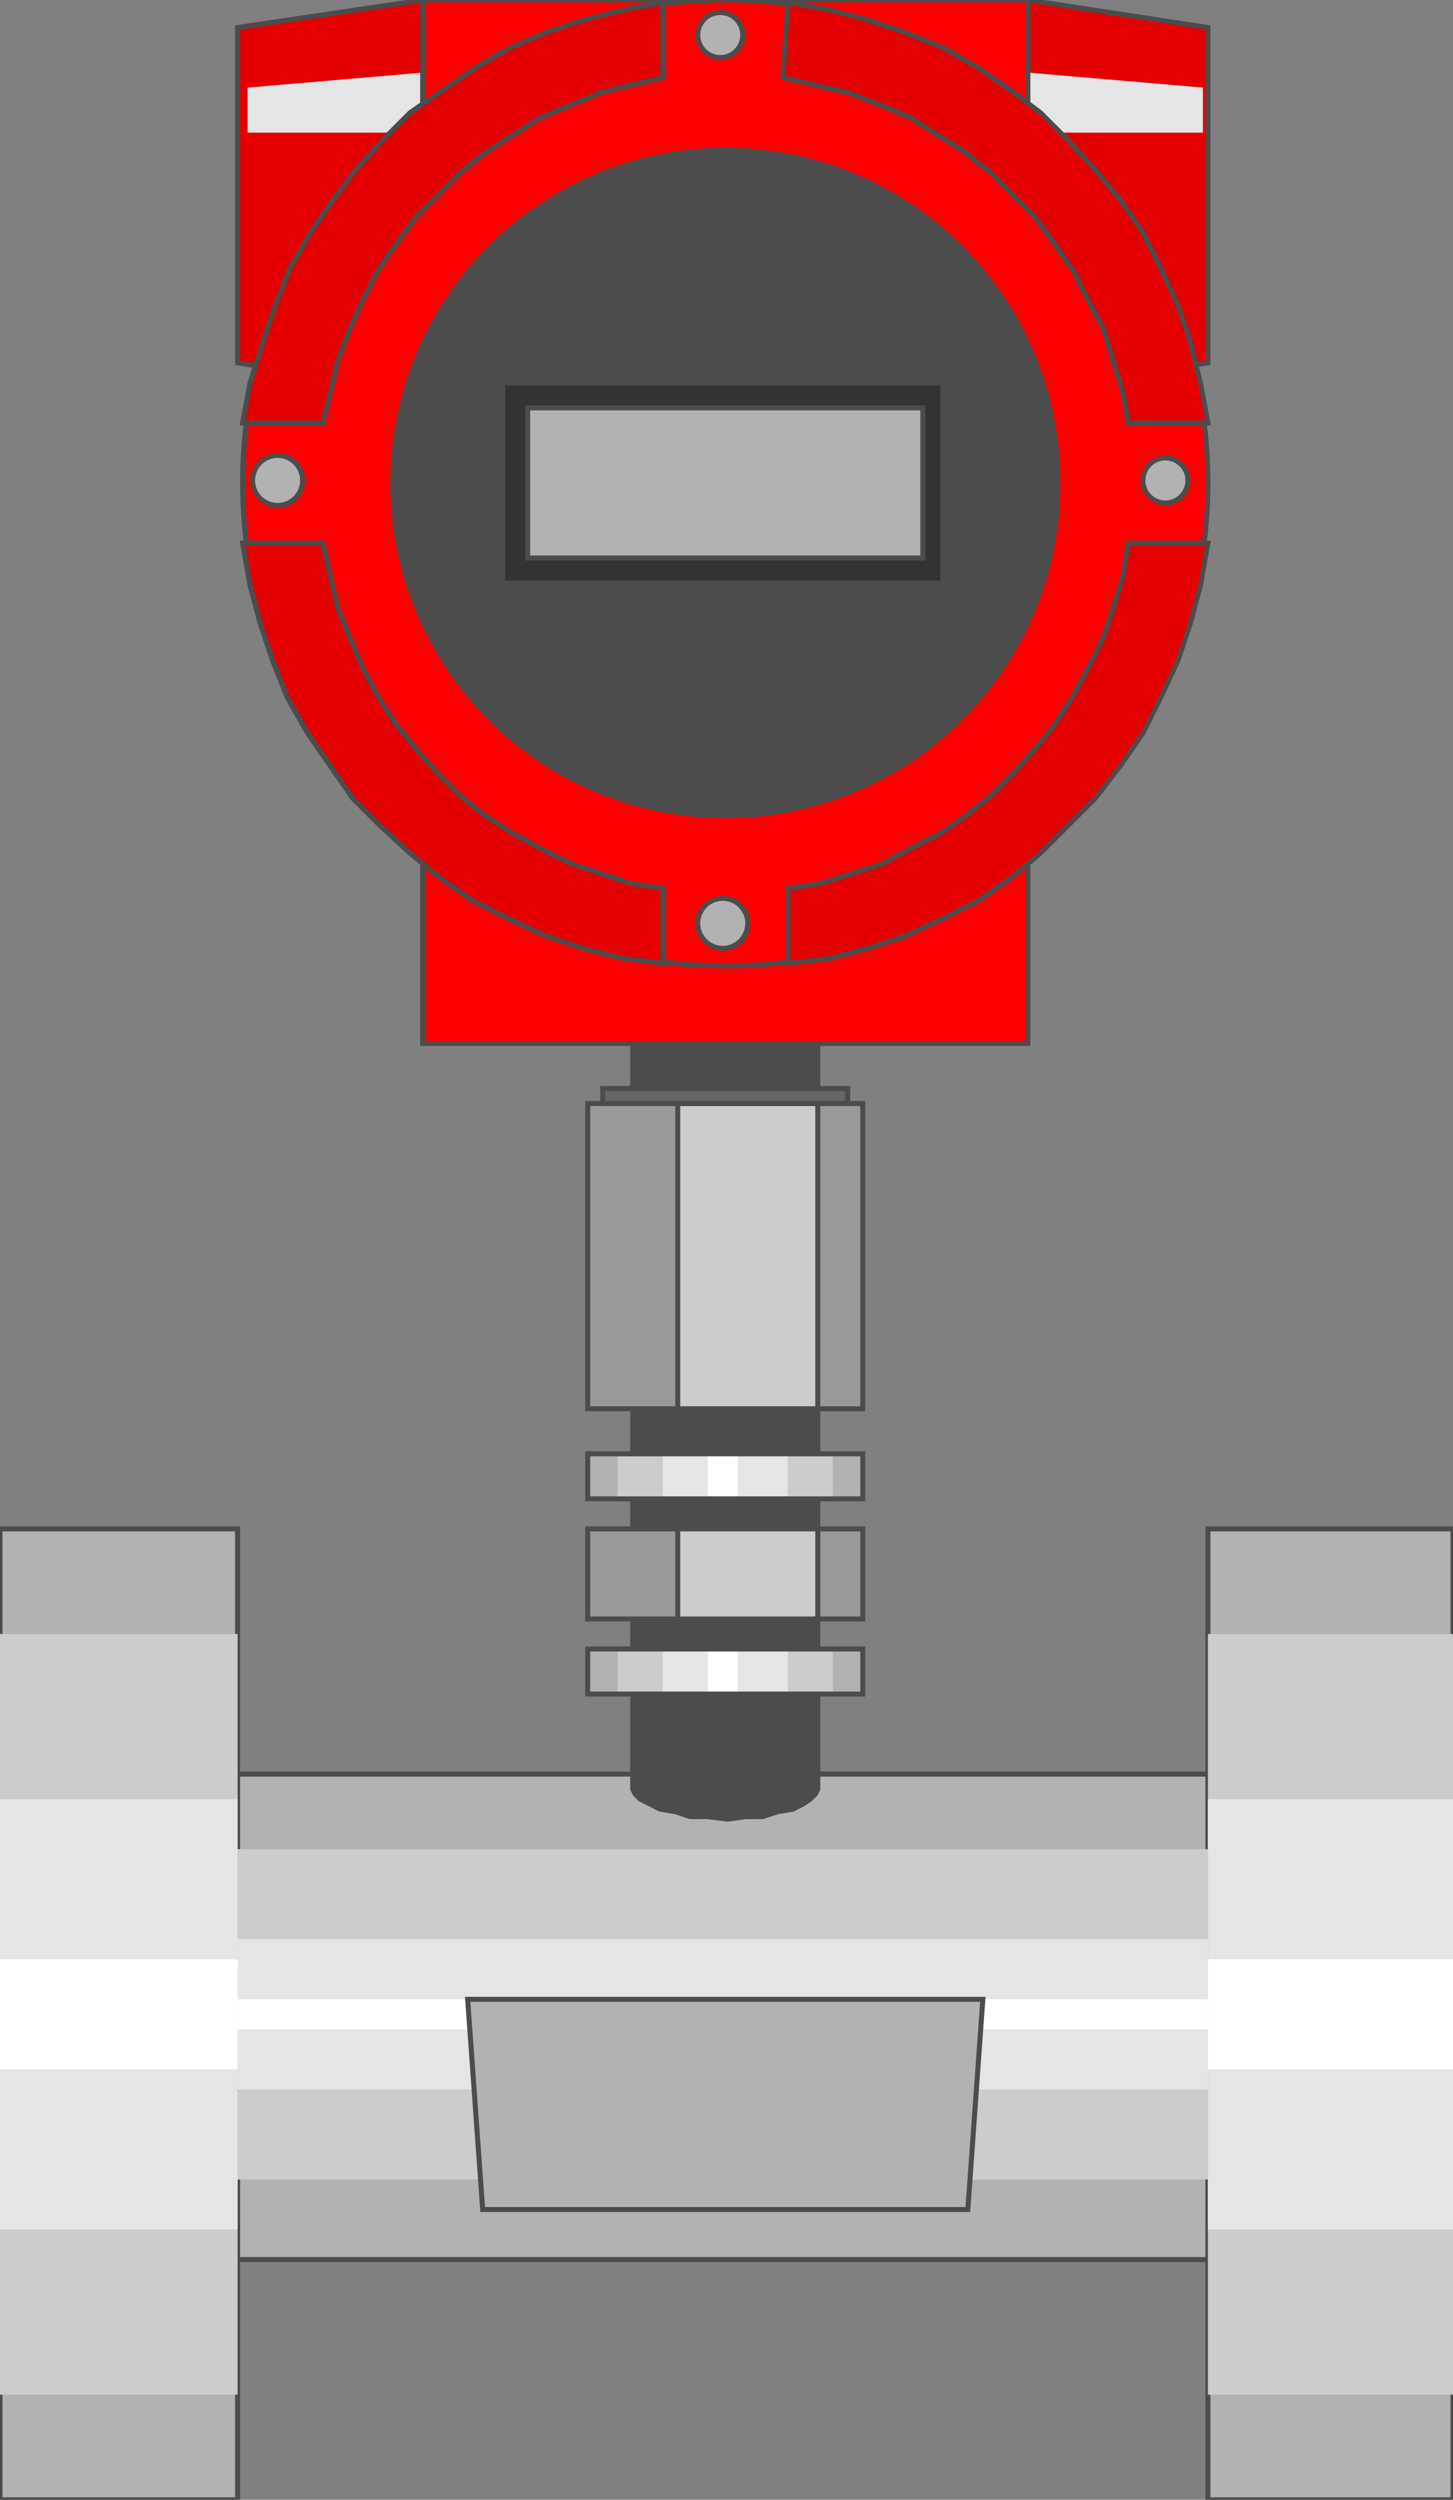 <!DOCTYPE svg PUBLIC '-//W3C//DTD SVG 20000303 Stylable//EN' 'http://www.w3.org/TR/2000/03/WD-SVG-20000303/DTD/svg-20000303-stylable.dtd'>
<svg height="999" width="581" xmlns="http://www.w3.org/2000/svg" xmlns:atv="http://webmi.atvise.com/2007/svgext" xmlns:xlink="http://www.w3.org/1999/xlink">
 <rect width="100%" height="100%" fill="#808080" stroke="none"/>
 <defs/>
 <g atv:refpx="290.5" atv:refpy="499" id="id_46">
  <path atv:refpx="532" atv:refpy="805" d="M581,611L581,999L483,999L483,611Z" fill="#b2b2b2" id="id_0" stroke="#4c4c4c" stroke-width="2"/>
  <path atv:refpx="289" atv:refpy="806" d="M95,709L483,709L483,903L95,903Z" fill="#b2b2b2" id="id_1" stroke="#4c4c4c" stroke-width="2"/>
  <path atv:refpx="47.5" atv:refpy="805" d="M95,611L95,999L0,999L0,611Z" fill="#b2b2b2" id="id_2" stroke="#4c4c4c" stroke-width="2"/>
  <path atv:refpx="532" atv:refpy="805" d="M581,653L581,957L483,957L483,653Z" fill="#ccc" id="id_3"/>
  <path atv:refpx="289" atv:refpy="805" d="M95,739L483,739L483,871L95,871Z" fill="#ccc" id="id_4"/>
  <path atv:refpx="47.5" atv:refpy="805" d="M95,653L95,957L0,957L0,653Z" fill="#ccc" id="id_5"/>
  <path atv:refpx="532" atv:refpy="805" d="M581,719L581,891L483,891L483,719Z" fill="#e5e5e5" id="id_6"/>
  <path atv:refpx="289" atv:refpy="805" d="M95,775L483,775L483,835L95,835Z" fill="#e5e5e5" id="id_7"/>
  <path atv:refpx="47.5" atv:refpy="805" d="M95,719L95,891L0,891L0,719Z" fill="#e5e5e5" id="id_8"/>
  <path atv:refpx="532" atv:refpy="805" d="M581,783L581,827L483,827L483,783Z" fill="#fff" id="id_9"/>
  <path atv:refpx="289" atv:refpy="805" d="M95,799L483,799L483,811L95,811Z" fill="#fff" id="id_10"/>
  <path atv:refpx="47.5" atv:refpy="805" d="M95,783L95,827L0,827L0,783Z" fill="#fff" id="id_11"/>
  <path atv:refpx="132" atv:refpy="78.5" d="M169,157L95,145L95,11L169,0Z" fill="#e50000" id="id_12" stroke="#4c4c4c" stroke-width="2"/>
  <path atv:refpx="447" atv:refpy="78.5" d="M411,0L483,11L483,145L411,157Z" fill="#e50000" id="id_13" stroke="#4c4c4c" stroke-width="2"/>
  <path atv:refpx="446" atv:refpy="41" d="M411,53L481,53L481,35L411,29Z" fill="#e5e5e5" id="id_14"/>
  <path atv:refpx="134" atv:refpy="41" d="M169,53L99,53L99,35L169,29Z" fill="#e5e5e5" id="id_15"/>
  <path atv:refpx="290" atv:refpy="208.5" d="M169,0L411,0L411,417L169,417Z" fill="#f00" id="id_16" stroke="#4c4c4c" stroke-width="2"/>
  <circle atv:refpx="290" atv:refpy="193" cx="290" cy="193" fill="#f00" id="id_17" r="193" stroke="#4c4c4c" stroke-width="2"/>
  <circle atv:refpx="290" atv:refpy="193" cx="290" cy="193" fill="#4c4c4c" id="id_18" r="133" stroke="#4c4c4c" stroke-width="2"/>
  <path atv:refpx="290" atv:refpy="572" d="M327,715L326,717L324,719L321,721L317,723L311,724L305,726L298,726L291,727L283,726L276,726L270,724L264,723L260,721L256,719L254,717L253,715L253,417L327,417Z" fill="#4c4c4c" id="id_19" stroke="#4c4c4c" stroke-width="2"/>
  <path atv:refpx="399" atv:refpy="301" d="M315,385L332,383L347,379L362,374L377,367L391,360L404,351L416,341L427,330L438,319L448,306L457,293L464,279L471,264L476,249L480,234L483,217L451,217L449,230L445,243L441,255L435,267L429,278L422,289L414,299L405,309L396,318L386,326L376,333L364,339L353,345L341,349L328,353L315,355Z" fill="#e50000" id="id_20" stroke="#4c4c4c" stroke-width="2"/>
  <path atv:refpx="398" atv:refpy="85" d="M483,169L480,153L476,137L471,122L464,107L457,93L448,80L438,68L427,56L416,45L404,36L391,27L377,19L362,13L347,8L332,4L315,1L313,31L326,34L339,37L352,42L364,47L375,54L386,61L396,69L405,78L414,87L422,98L429,108L435,120L441,131L445,144L449,157L451,169Z" fill="#e50000" id="id_21" stroke="#4c4c4c" stroke-width="2"/>
  <path atv:refpx="181" atv:refpy="85" d="M265,1L249,4L233,8L218,13L204,19L190,27L177,36L164,45L153,56L142,68L133,80L124,93L116,107L110,122L105,137L100,153L97,169L129,169L132,157L135,144L140,131L145,120L151,108L158,98L166,87L175,78L184,69L194,61L205,54L216,47L228,42L240,37L252,34L265,31Z" fill="#e50000" id="id_22" stroke="#4c4c4c" stroke-width="2"/>
  <path atv:refpx="181" atv:refpy="301" d="M97,217L100,234L104,249L109,264L115,279L123,293L132,306L141,319L152,330L164,341L176,351L189,360L203,367L218,374L233,379L249,383L265,385L265,355L252,353L240,349L228,345L216,339L205,333L194,326L184,318L175,309L166,299L158,289L151,278L145,267L140,255L135,243L132,230L129,217Z" fill="#e50000" id="id_23" stroke="#4c4c4c" stroke-width="2"/>
  <path atv:refpx="289" atv:refpy="193" d="M201,153L377,153L377,233L201,233Z" fill="#333" id="id_24" stroke="#4c4c4c" stroke-width="2"/>
  <path atv:refpx="290" atv:refpy="193" d="M211,163L369,163L369,223L211,223Z" fill="#b2b2b2" id="id_25" stroke="#4c4c4c" stroke-width="2"/>
  <circle atv:refpx="289" atv:refpy="369" cx="289" cy="369" fill="#b2b2b2" id="id_26" r="10" stroke="#4c4c4c" stroke-width="2"/>
  <circle atv:refpx="466" atv:refpy="192" cx="466" cy="192" fill="#b2b2b2" id="id_27" r="9" stroke="#4c4c4c" stroke-width="2"/>
  <circle atv:refpx="288" atv:refpy="14" cx="288" cy="14" fill="#b2b2b2" id="id_28" r="9" stroke="#4c4c4c" stroke-width="2"/>
  <circle atv:refpx="111" atv:refpy="192" cx="111" cy="192" fill="#b2b2b2" id="id_29" r="10" stroke="#4c4c4c" stroke-width="2"/>
  <path atv:refpx="290" atv:refpy="502" d="M235,441L345,441L345,563L235,563Z" fill="#999" id="id_30" stroke="#4c4c4c" stroke-width="2"/>
  <path atv:refpx="290" atv:refpy="629" d="M235,611L345,611L345,647L235,647Z" fill="#999" id="id_31" stroke="#4c4c4c" stroke-width="2"/>
  <path atv:refpx="299" atv:refpy="502" d="M271,441L327,441L327,563L271,563Z" fill="#ccc" id="id_32" stroke="#4c4c4c" stroke-width="2"/>
  <path atv:refpx="299" atv:refpy="629" d="M271,611L327,611L327,647L271,647Z" fill="#ccc" id="id_33" stroke="#4c4c4c" stroke-width="2"/>
  <path atv:refpx="290" atv:refpy="438" d="M241,441L339,441L339,435L241,435Z" fill="#666" id="id_34" stroke="#4c4c4c" stroke-width="2"/>
  <path atv:refpx="290" atv:refpy="590" d="M235,581L345,581L345,599L235,599Z" fill="#b2b2b2" id="id_35"/>
  <path atv:refpx="290" atv:refpy="668" d="M235,659L345,659L345,677L235,677Z" fill="#b2b2b2" id="id_36"/>
  <path atv:refpx="290" atv:refpy="590" d="M247,581L333,581L333,599L247,599Z" fill="#ccc" id="id_37"/>
  <path atv:refpx="290" atv:refpy="668" d="M247,659L333,659L333,677L247,677Z" fill="#ccc" id="id_38"/>
  <path atv:refpx="290" atv:refpy="590" d="M265,581L315,581L315,599L265,599Z" fill="#e5e5e5" id="id_39"/>
  <path atv:refpx="290" atv:refpy="668" d="M265,659L315,659L315,677L265,677Z" fill="#e5e5e5" id="id_40"/>
  <path atv:refpx="289" atv:refpy="668" d="M283,659L295,659L295,677L283,677Z" fill="#fff" id="id_41"/>
  <path atv:refpx="289" atv:refpy="590" d="M283,581L295,581L295,599L283,599Z" fill="#fff" id="id_42"/>
  <path atv:refpx="290" atv:refpy="841" d="M193,883L187,799L393,799L387,883Z" fill="#b2b2b2" id="id_43" stroke="#4c4c4c" stroke-width="2"/>
  <path atv:refpx="290" atv:refpy="668" d="M235,659L345,659L345,677L235,677Z" fill="none" id="id_44" stroke="#4c4c4c" stroke-width="2"/>
  <path atv:refpx="290" atv:refpy="590" d="M235,581L345,581L345,599L235,599Z" fill="none" id="id_45" stroke="#4c4c4c" stroke-width="2"/>
 </g>
</svg>
